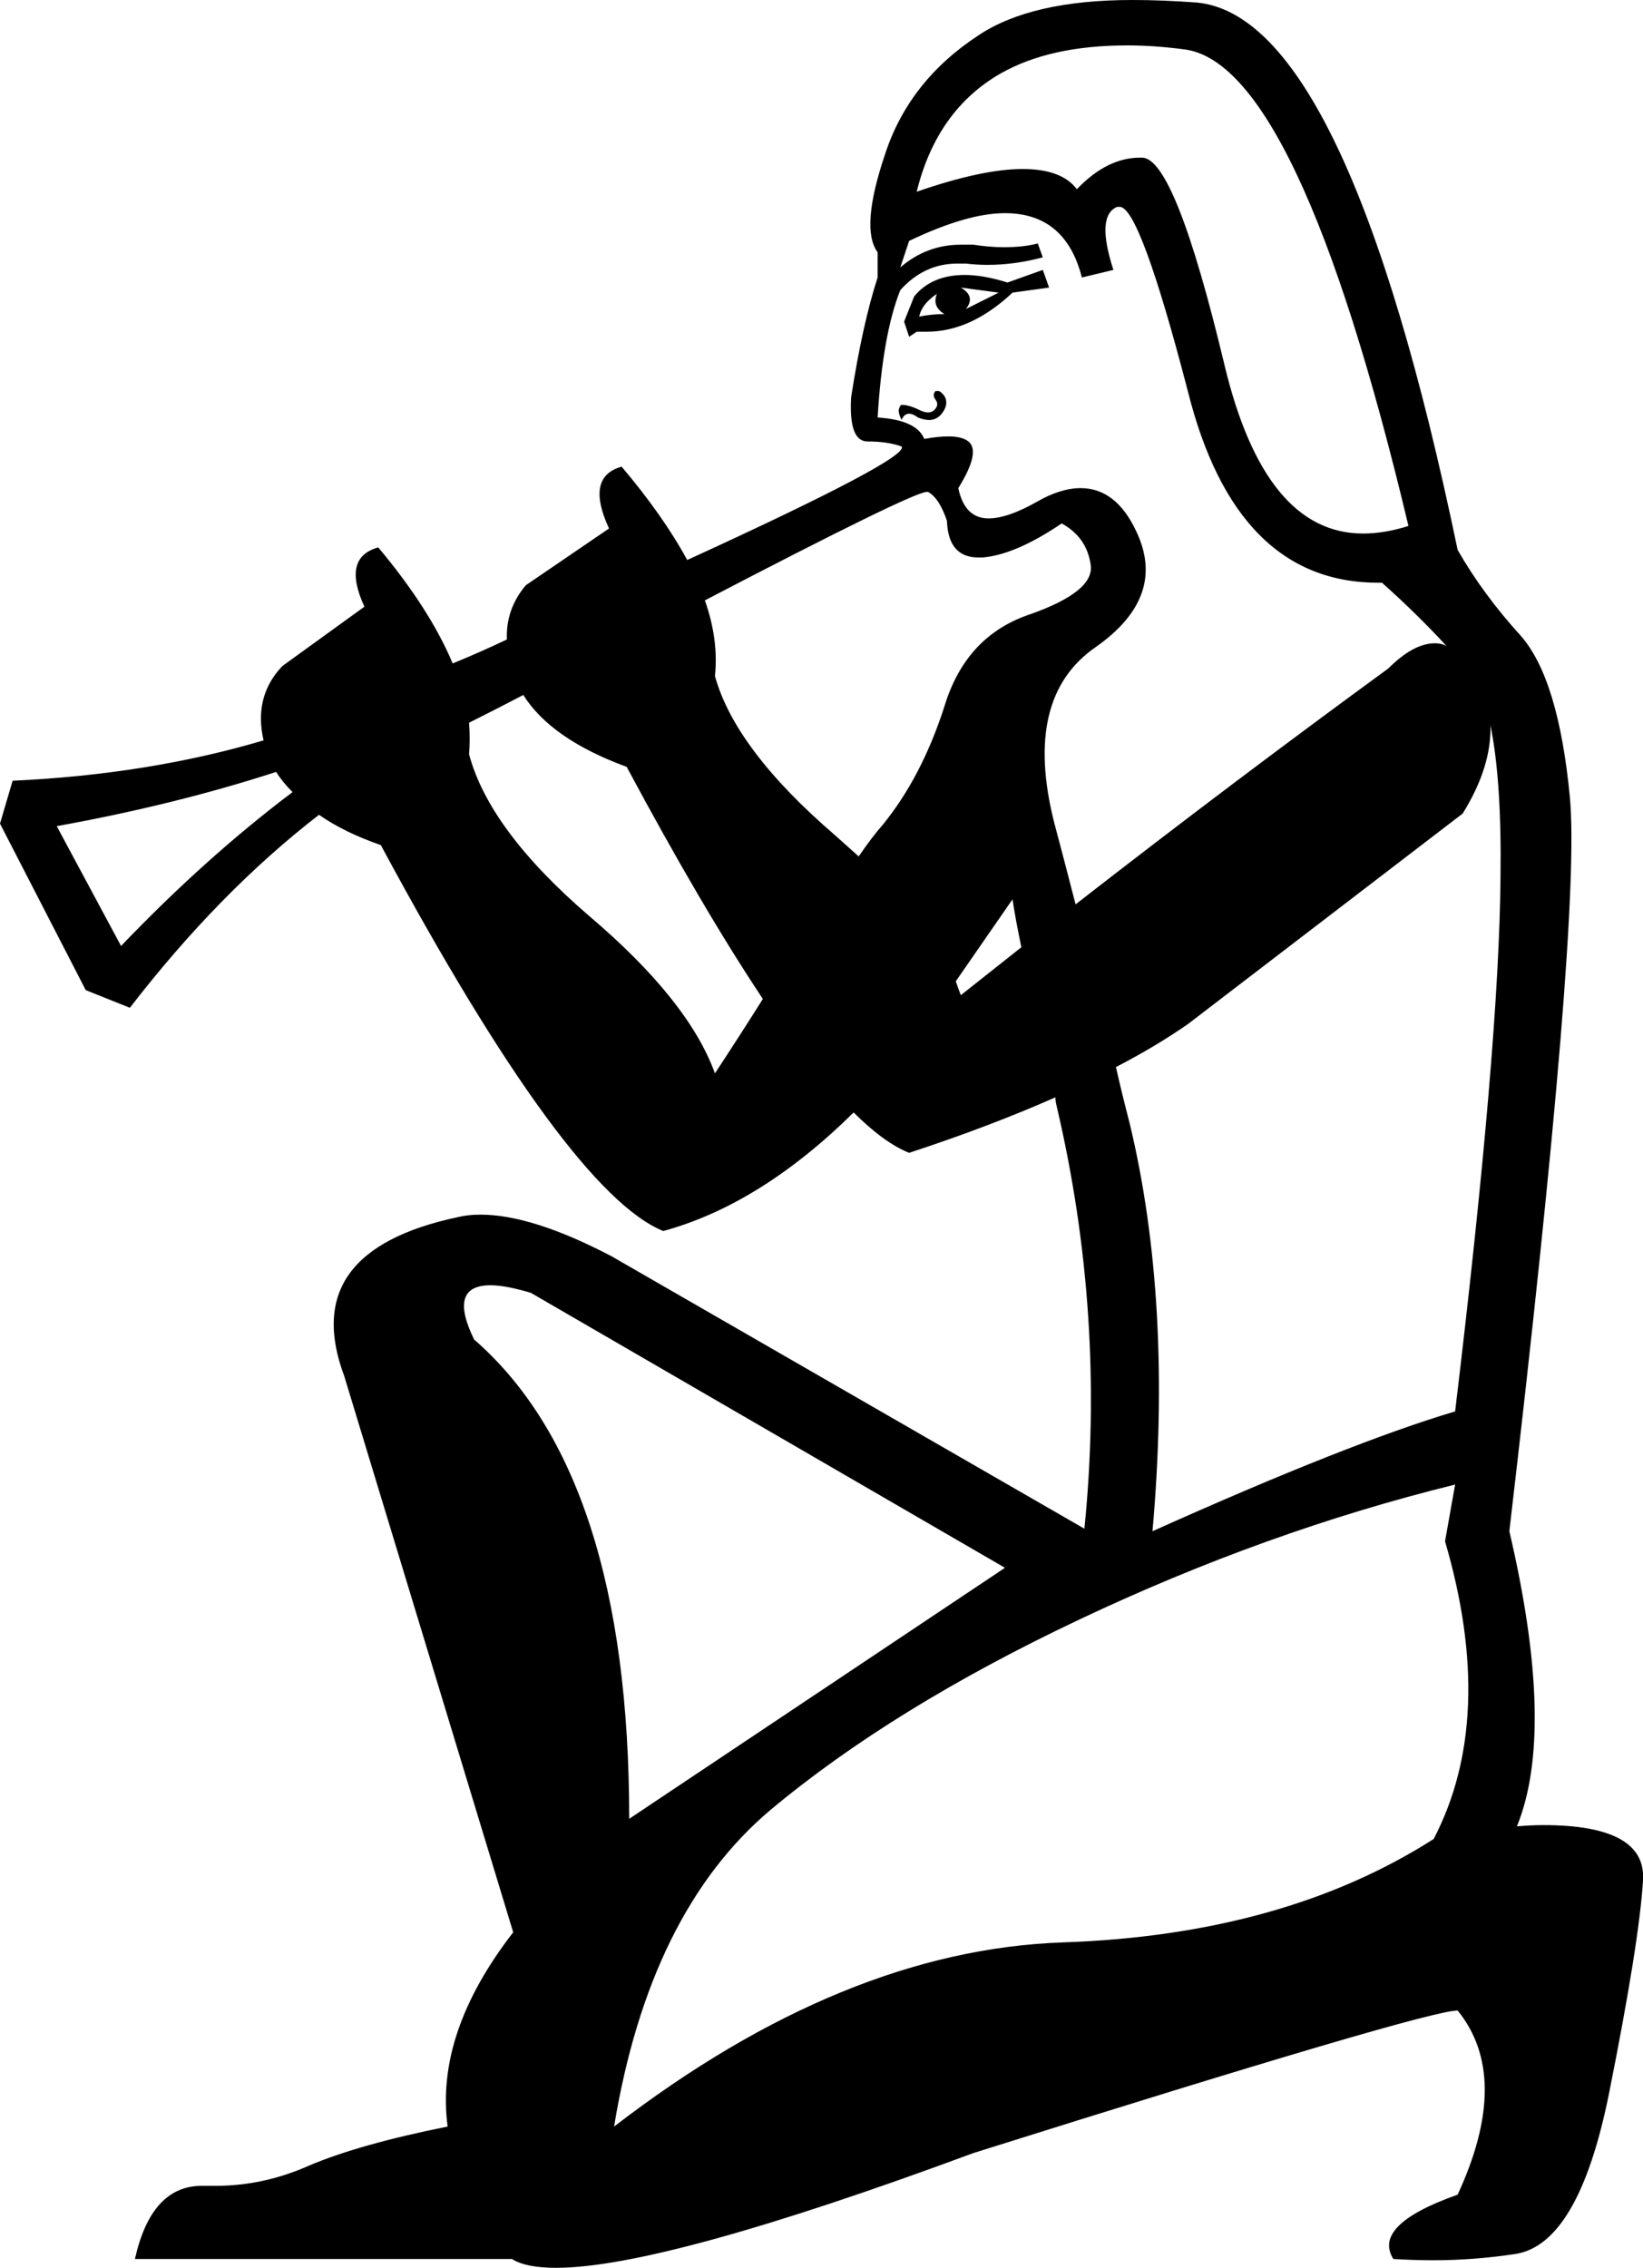 <?xml version='1.0' encoding ='UTF-8' standalone='yes'?>
<svg width='13.03' height='17.98' xmlns='http://www.w3.org/2000/svg' xmlns:xlink='http://www.w3.org/1999/xlink' >
<path style='fill:black; stroke:none' d=' M 7.62 2.28  L 7.92 2.32  Q 7.78 2.39 7.66 2.45  Q 7.74 2.35 7.62 2.28  Z  M 7.43 2.33  Q 7.39 2.43 7.49 2.49  Q 7.39 2.49 7.29 2.51  Q 7.31 2.41 7.43 2.33  Z  M 8.27 2.14  L 7.99 2.24  Q 7.8 2.18 7.65 2.18  Q 7.39 2.18 7.25 2.35  L 7.17 2.55  L 7.21 2.67  L 7.27 2.63  Q 7.31 2.63 7.35 2.63  Q 7.7 2.63 8.03 2.32  L 8.32 2.28  L 8.27 2.14  Z  M 7.44 3.1  Q 7.43 3.1 7.42 3.1  Q 7.39 3.13 7.42 3.17  Q 7.45 3.21 7.41 3.25  Q 7.39 3.27 7.36 3.27  Q 7.33 3.27 7.29 3.25  Q 7.21 3.21 7.15 3.21  Q 7.14 3.21 7.13 3.24  Q 7.12 3.27 7.15 3.33  Q 7.17 3.28 7.21 3.28  Q 7.24 3.28 7.28 3.31  Q 7.33 3.33 7.37 3.33  Q 7.42 3.33 7.46 3.29  Q 7.53 3.21 7.49 3.14  Q 7.46 3.1 7.44 3.1  Z  M 8.94 0.36  Q 9.15 0.36 9.38 0.39  Q 10.29 0.48 11.17 4.17  Q 10.98 4.23 10.81 4.23  Q 10.03 4.23 9.71 2.89  Q 9.32 1.26 9.06 1.25  Q 9.05 1.25 9.04 1.25  Q 8.78 1.25 8.54 1.5  Q 8.42 1.34 8.11 1.34  Q 7.79 1.34 7.27 1.52  Q 7.43 0.87 7.94 0.58  Q 8.33 0.36 8.94 0.36  Z  M 11.47 5.12  L 11.47 5.12  Q 11.47 5.12 11.47 5.12  L 11.47 5.12  Q 11.47 5.12 11.47 5.12  Z  M 7.35 3.9  Q 7.36 3.9 7.36 3.9  Q 7.45 3.95 7.51 4.13  Q 7.52 4.42 7.76 4.42  Q 7.77 4.42 7.79 4.42  Q 8.05 4.4 8.42 4.15  Q 8.62 4.26 8.65 4.48  Q 8.68 4.69 8.17 4.87  Q 7.66 5.04 7.49 5.6  Q 7.31 6.16 7 6.54  Q 6.92 6.63 6.81 6.79  L 6.81 6.79  Q 6.72 6.71 6.62 6.62  Q 5.83 5.94 5.67 5.36  Q 5.7 5.07 5.59 4.76  L 5.59 4.76  Q 7.24 3.9 7.35 3.9  Z  M 8.88 1.64  Q 9.04 1.64 9.42 3.1  Q 9.8 4.62 10.93 4.62  Q 10.94 4.62 10.96 4.62  Q 11.24 4.87 11.47 5.12  L 11.47 5.12  Q 11.43 5.1 11.38 5.1  Q 11.21 5.1 11.01 5.3  Q 9.79 6.19 8.53 7.17  L 8.53 7.17  Q 8.44 6.82 8.36 6.52  Q 8.11 5.53 8.69 5.13  Q 9.26 4.73 9.01 4.21  Q 8.85 3.87 8.57 3.87  Q 8.41 3.87 8.22 3.98  Q 7.99 4.11 7.84 4.11  Q 7.65 4.11 7.6 3.87  Q 7.78 3.58 7.68 3.5  Q 7.63 3.46 7.52 3.46  Q 7.44 3.46 7.33 3.48  Q 7.27 3.33 6.96 3.31  Q 7 2.65 7.14 2.3  Q 7.33 2.09 7.59 2.09  Q 7.63 2.09 7.66 2.09  Q 7.75 2.1 7.83 2.1  Q 8.05 2.1 8.27 2.04  L 8.23 1.93  Q 8.12 1.96 7.96 1.96  Q 7.85 1.96 7.72 1.94  Q 7.67 1.94 7.62 1.94  Q 7.35 1.94 7.14 2.12  L 7.21 1.91  Q 7.67 1.69 7.97 1.69  Q 8.45 1.69 8.58 2.2  L 8.83 2.14  Q 8.69 1.71 8.86 1.64  Q 8.87 1.64 8.88 1.64  Z  M 2.19 6.12  Q 2.24 6.2 2.32 6.28  L 2.32 6.28  Q 1.63 6.8 0.96 7.5  L 0.45 6.55  Q 1.39 6.38 2.19 6.12  Z  M 8.03 7.13  Q 8.05 7.27 8.1 7.51  L 8.1 7.51  Q 7.86 7.7 7.62 7.89  Q 7.6 7.84 7.58 7.78  L 7.58 7.78  L 8.03 7.13  Z  M 4.15 5.51  Q 4.37 5.86 4.97 6.08  Q 5.57 7.2 6.05 7.92  L 6.05 7.92  Q 5.88 8.19 5.67 8.51  Q 5.46 7.93 4.67 7.26  Q 3.88 6.58 3.72 5.98  Q 3.73 5.86 3.72 5.73  L 3.72 5.73  Q 3.94 5.62 4.15 5.51  Z  M 11.82 5.75  Q 11.91 6.19 11.9 6.95  Q 11.89 8.28 11.54 11.19  Q 10.7 11.44 9.14 12.14  Q 9.3 10.33 8.96 8.91  Q 8.9 8.68 8.85 8.46  L 8.85 8.46  Q 9.16 8.3 9.42 8.12  L 11.6 6.45  Q 11.83 6.08 11.82 5.75  Z  M 3.89 10.19  Q 4.01 10.19 4.21 10.25  L 7.97 12.43  L 4.99 14.42  Q 4.99 11.69 3.76 10.62  Q 3.55 10.19 3.89 10.19  Z  M 11.54 11.77  L 11.46 12.22  Q 11.87 13.62 11.37 14.58  Q 10.18 15.34 8.43 15.4  Q 6.69 15.46 4.87 16.86  Q 5.15 15.16 6.11 14.35  Q 7.08 13.54 8.56 12.84  Q 10.04 12.14 11.54 11.77  Z  M 8.98 0  Q 8.18 0 7.76 0.28  Q 7.21 0.64 7.02 1.22  Q 6.82 1.81 6.96 2  L 6.96 2.2  Q 6.84 2.57 6.75 3.15  Q 6.73 3.5 6.88 3.5  Q 7.04 3.5 7.15 3.54  Q 7.22 3.63 5.45 4.44  L 5.45 4.44  Q 5.26 4.09 4.93 3.7  Q 4.64 3.78 4.83 4.19  L 4.17 4.64  Q 4.01 4.83 4.02 5.07  L 4.02 5.07  Q 3.81 5.17 3.59 5.26  L 3.59 5.26  Q 3.41 4.83 3 4.34  Q 2.71 4.42 2.89 4.81  L 2.24 5.28  Q 2.01 5.52 2.09 5.87  L 2.09 5.87  Q 1.18 6.14 0.1 6.19  L 0 6.53  L 0.68 7.85  L 1.03 7.99  Q 1.74 7.07 2.53 6.46  L 2.53 6.46  Q 2.73 6.6 3.02 6.7  Q 4.5 9.45 5.26 9.76  Q 6.03 9.55 6.77 8.82  L 6.77 8.82  Q 7.01 9.06 7.21 9.14  Q 7.85 8.93 8.37 8.7  L 8.37 8.7  Q 8.37 8.73 8.38 8.77  Q 8.77 10.43 8.6 12.12  L 4.85 9.96  Q 4.22 9.63 3.81 9.63  Q 3.71 9.63 3.63 9.65  Q 2.36 9.92 2.73 10.91  L 4.07 15.32  Q 3.45 16.12 3.55 16.86  Q 2.85 17 2.45 17.17  Q 2.09 17.33 1.71 17.33  Q 1.67 17.33 1.63 17.33  Q 1.61 17.33 1.6 17.33  Q 1.2 17.33 1.07 17.91  L 4.06 17.91  Q 4.17 17.98 4.41 17.98  Q 5.26 17.98 7.72 17.07  Q 11.31 15.94 11.56 15.94  Q 11.99 16.47 11.56 17.4  Q 10.88 17.64 11.05 17.91  Q 11.21 17.92 11.37 17.92  Q 11.69 17.92 12.02 17.87  Q 12.52 17.79 12.76 16.6  Q 13 15.4 13.03 14.91  Q 13.06 14.47 12.24 14.47  Q 12.14 14.47 12.03 14.48  Q 12.34 13.72 11.97 12.14  Q 12.54 7.27 12.45 6.32  Q 12.36 5.38 12.06 5.04  Q 11.76 4.71 11.56 4.36  Q 10.68 0.13 9.49 0.02  Q 9.22 0 8.98 0  Z '/></svg>
